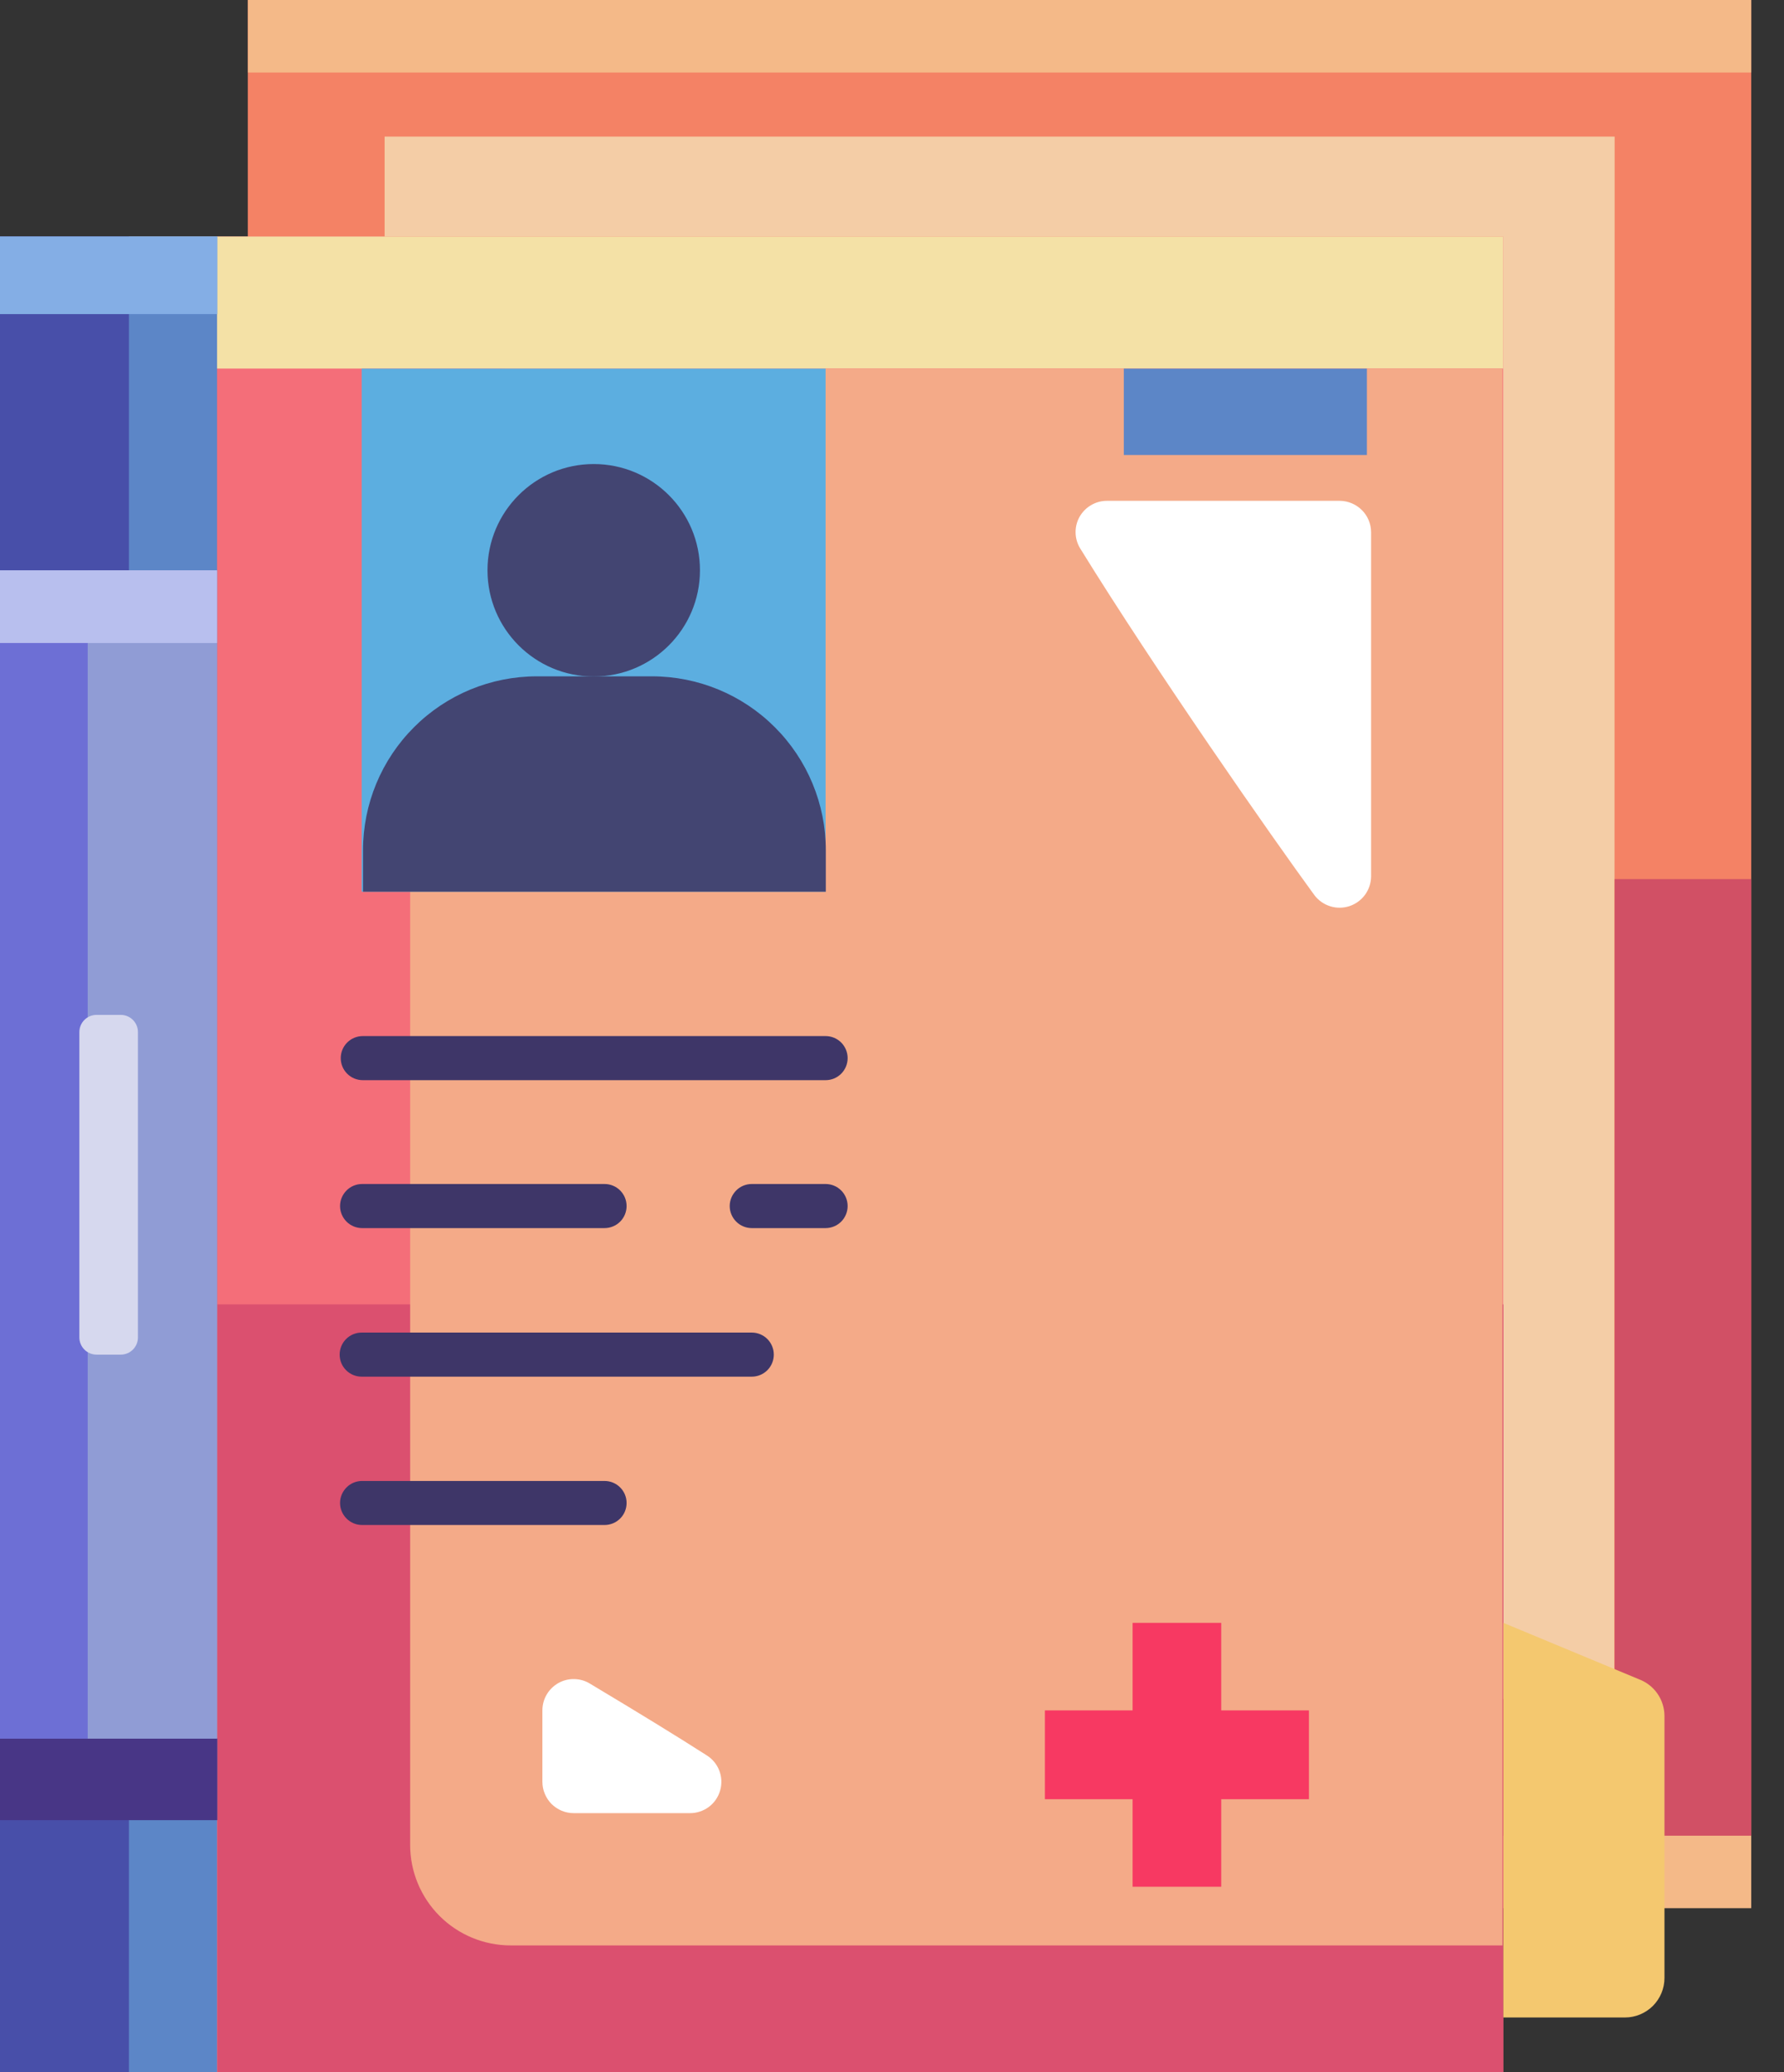 <svg width="31" height="36" viewBox="0 0 31 36" fill="none" xmlns="http://www.w3.org/2000/svg">
<rect x="0" y="0" width="31" height="36" fill="#333333" stroke="none"/>
<g id="Group 48095926">
<g id="Medical History">
<path id="Vector" d="M30.428 0H4.309V31.891H30.428V0Z" fill="#F48265"/>
<path id="Vector_2" d="M28.061 29.52V2.371L6.683 2.371V29.52H28.061Z" fill="#F4CDA6"/>
<path id="Vector_3" d="M4.309 0V31.891H30.431V0H4.309ZM28.053 29.52H6.679V2.371H28.057L28.053 29.52Z" fill="#F48265"/>
<path id="Vector_4" d="M4.309 0V1.26H30.431V0H4.309ZM6.679 30.78H28.057V29.52H6.679V30.78ZM4.309 31.891V33.151H30.431V31.891H4.309Z" fill="#F4B988"/>
<path id="Vector_5" d="M28.057 15.273V29.52H6.679V15.273H4.309V31.891H30.431V15.273H28.057Z" fill="#D15065"/>
<path id="Vector_6" d="M26.119 4.109H0V36H26.119V4.109Z" fill="#F46E79"/>
<path id="Vector_7" d="M26.119 4.109H0V6.403H26.119V4.109Z" fill="#F4E1A6"/>
<path id="Vector_8" d="M26.123 22.661H3.776V36H26.123V22.661Z" fill="#DB506F"/>
<path id="Vector_9" d="M8.874 6.404H26.108V33.798H8.874C8.41 33.798 7.966 33.614 7.639 33.287C7.311 32.959 7.127 32.515 7.127 32.052V8.15C7.127 7.687 7.311 7.243 7.639 6.915C7.966 6.588 8.41 6.404 8.874 6.404Z" fill="#F4AA88"/>
<path id="Vector_10" d="M22.841 15.553C22.91 15.644 23.006 15.711 23.115 15.745C23.224 15.779 23.341 15.778 23.45 15.742C23.558 15.706 23.652 15.637 23.72 15.545C23.787 15.453 23.824 15.341 23.825 15.227V9.245C23.824 9.101 23.767 8.963 23.665 8.862C23.563 8.76 23.425 8.702 23.281 8.701H19.233C19.137 8.701 19.042 8.727 18.959 8.776C18.875 8.825 18.807 8.895 18.759 8.979C18.712 9.063 18.688 9.159 18.69 9.255C18.692 9.352 18.72 9.446 18.77 9.528C20.068 11.631 22.109 14.553 22.841 15.553ZM9.425 29.715V30.956C9.425 31.027 9.439 31.098 9.467 31.164C9.494 31.23 9.534 31.29 9.584 31.341C9.635 31.391 9.695 31.431 9.761 31.459C9.827 31.486 9.898 31.5 9.969 31.5H11.987C12.105 31.501 12.221 31.463 12.316 31.393C12.411 31.322 12.48 31.223 12.513 31.109C12.546 30.996 12.542 30.875 12.5 30.764C12.459 30.654 12.382 30.56 12.282 30.497C11.723 30.14 11.156 29.792 10.248 29.248C10.166 29.198 10.072 29.172 9.975 29.171C9.879 29.169 9.784 29.194 9.701 29.241C9.617 29.289 9.547 29.358 9.499 29.441C9.45 29.524 9.425 29.619 9.425 29.715Z" fill="white"/>
<path id="Vector_11" d="M3.772 4.109H0V36H3.772V4.109Z" fill="#5C86C7"/>
<path id="Vector_12" d="M2.24 4.109H0V36H2.24V4.109Z" fill="#484FA9"/>
<path id="Vector_13" d="M3.776 30.202H0V31.622H3.776V30.202Z" fill="#483686"/>
<path id="Vector_14" d="M3.776 4.109H0V5.457H3.776V4.109Z" fill="#84AEE5"/>
<path id="Vector_15" d="M3.772 9.908H0V30.206H3.772V9.908Z" fill="#909CD5"/>
<path id="Vector_16" d="M1.524 9.908H0V30.206H1.524V9.908Z" fill="#6D6FD5"/>
<path id="Vector_17" d="M3.772 9.908H0V11.171H3.772V9.908Z" fill="#B8BFEE"/>
<path id="Vector_18" d="M2.099 17.632H1.677C1.512 17.632 1.379 17.766 1.379 17.931V23.235C1.379 23.4 1.512 23.534 1.677 23.534H2.099C2.264 23.534 2.397 23.4 2.397 23.235V17.931C2.397 17.766 2.264 17.632 2.099 17.632Z" fill="#D6D8EE"/>
<path id="Vector_19" d="M28.482 29.175L26.123 28.194V35.05H28.237C28.419 35.05 28.593 34.977 28.722 34.849C28.85 34.72 28.923 34.546 28.923 34.364V29.811C28.922 29.672 28.88 29.538 28.801 29.424C28.723 29.311 28.611 29.224 28.482 29.175Z" fill="#F4C86F"/>
<path id="Vector_20" d="M14.346 6.404H6.285V15.492H14.346V6.404Z" fill="#5CAEE0"/>
<path id="Vector_21" d="M22.745 29.715H21.221V28.194H19.681V29.715H18.157V31.258H19.681V32.779H21.221V31.258H22.745V29.715Z" fill="#F73962"/>
<path id="Vector_22" d="M14.346 18.766H6.304C6.202 18.766 6.105 18.726 6.033 18.654C5.961 18.582 5.921 18.485 5.921 18.383C5.921 18.281 5.961 18.184 6.033 18.112C6.105 18.04 6.202 18 6.304 18H14.346C14.448 18 14.545 18.04 14.617 18.112C14.689 18.184 14.729 18.281 14.729 18.383C14.729 18.485 14.689 18.582 14.617 18.654C14.545 18.726 14.448 18.766 14.346 18.766ZM10.505 21.336H6.292C6.191 21.336 6.093 21.295 6.022 21.224C5.95 21.152 5.909 21.054 5.909 20.953C5.909 20.851 5.95 20.754 6.022 20.682C6.093 20.61 6.191 20.57 6.292 20.57H10.505C10.607 20.57 10.704 20.61 10.776 20.682C10.848 20.754 10.888 20.851 10.888 20.953C10.888 21.054 10.848 21.152 10.776 21.224C10.704 21.295 10.607 21.336 10.505 21.336ZM13.063 23.917H6.285C6.183 23.917 6.086 23.877 6.014 23.805C5.942 23.733 5.902 23.636 5.902 23.534C5.902 23.433 5.942 23.335 6.014 23.263C6.086 23.191 6.183 23.151 6.285 23.151H13.063C13.165 23.151 13.262 23.191 13.334 23.263C13.406 23.335 13.446 23.433 13.446 23.534C13.446 23.636 13.406 23.733 13.334 23.805C13.262 23.877 13.165 23.917 13.063 23.917ZM10.505 26.494H6.292C6.191 26.494 6.093 26.454 6.022 26.382C5.95 26.311 5.909 26.213 5.909 26.111C5.909 26.01 5.95 25.913 6.022 25.841C6.093 25.769 6.191 25.729 6.292 25.729H10.505C10.607 25.729 10.704 25.769 10.776 25.841C10.848 25.913 10.888 26.01 10.888 26.111C10.888 26.213 10.848 26.311 10.776 26.382C10.704 26.454 10.607 26.494 10.505 26.494ZM14.346 21.336H13.063C12.962 21.336 12.864 21.295 12.793 21.224C12.721 21.152 12.68 21.054 12.68 20.953C12.68 20.851 12.721 20.754 12.793 20.682C12.864 20.61 12.962 20.57 13.063 20.57H14.346C14.448 20.57 14.545 20.61 14.617 20.682C14.689 20.754 14.729 20.851 14.729 20.953C14.729 21.054 14.689 21.152 14.617 21.224C14.545 21.295 14.448 21.336 14.346 21.336Z" fill="#3E3668"/>
<path id="Vector_23" d="M10.317 11.753C11.337 11.753 12.163 10.927 12.163 9.907C12.163 8.888 11.337 8.062 10.317 8.062C9.298 8.062 8.471 8.888 8.471 9.907C8.471 10.927 9.298 11.753 10.317 11.753Z" fill="#434572"/>
<path id="Vector_24" d="M9.306 11.75H11.329C12.13 11.75 12.899 12.068 13.465 12.635C14.032 13.202 14.35 13.97 14.35 14.772V15.492H6.308V14.772C6.308 13.97 6.626 13.202 7.193 12.635C7.759 12.068 8.528 11.75 9.329 11.75H9.306Z" fill="#434572"/>
<path id="Vector_25" d="M23.752 6.404H19.528V7.905H23.752V6.404Z" fill="#5C86C7"/>
</g>
</g>
</svg>
